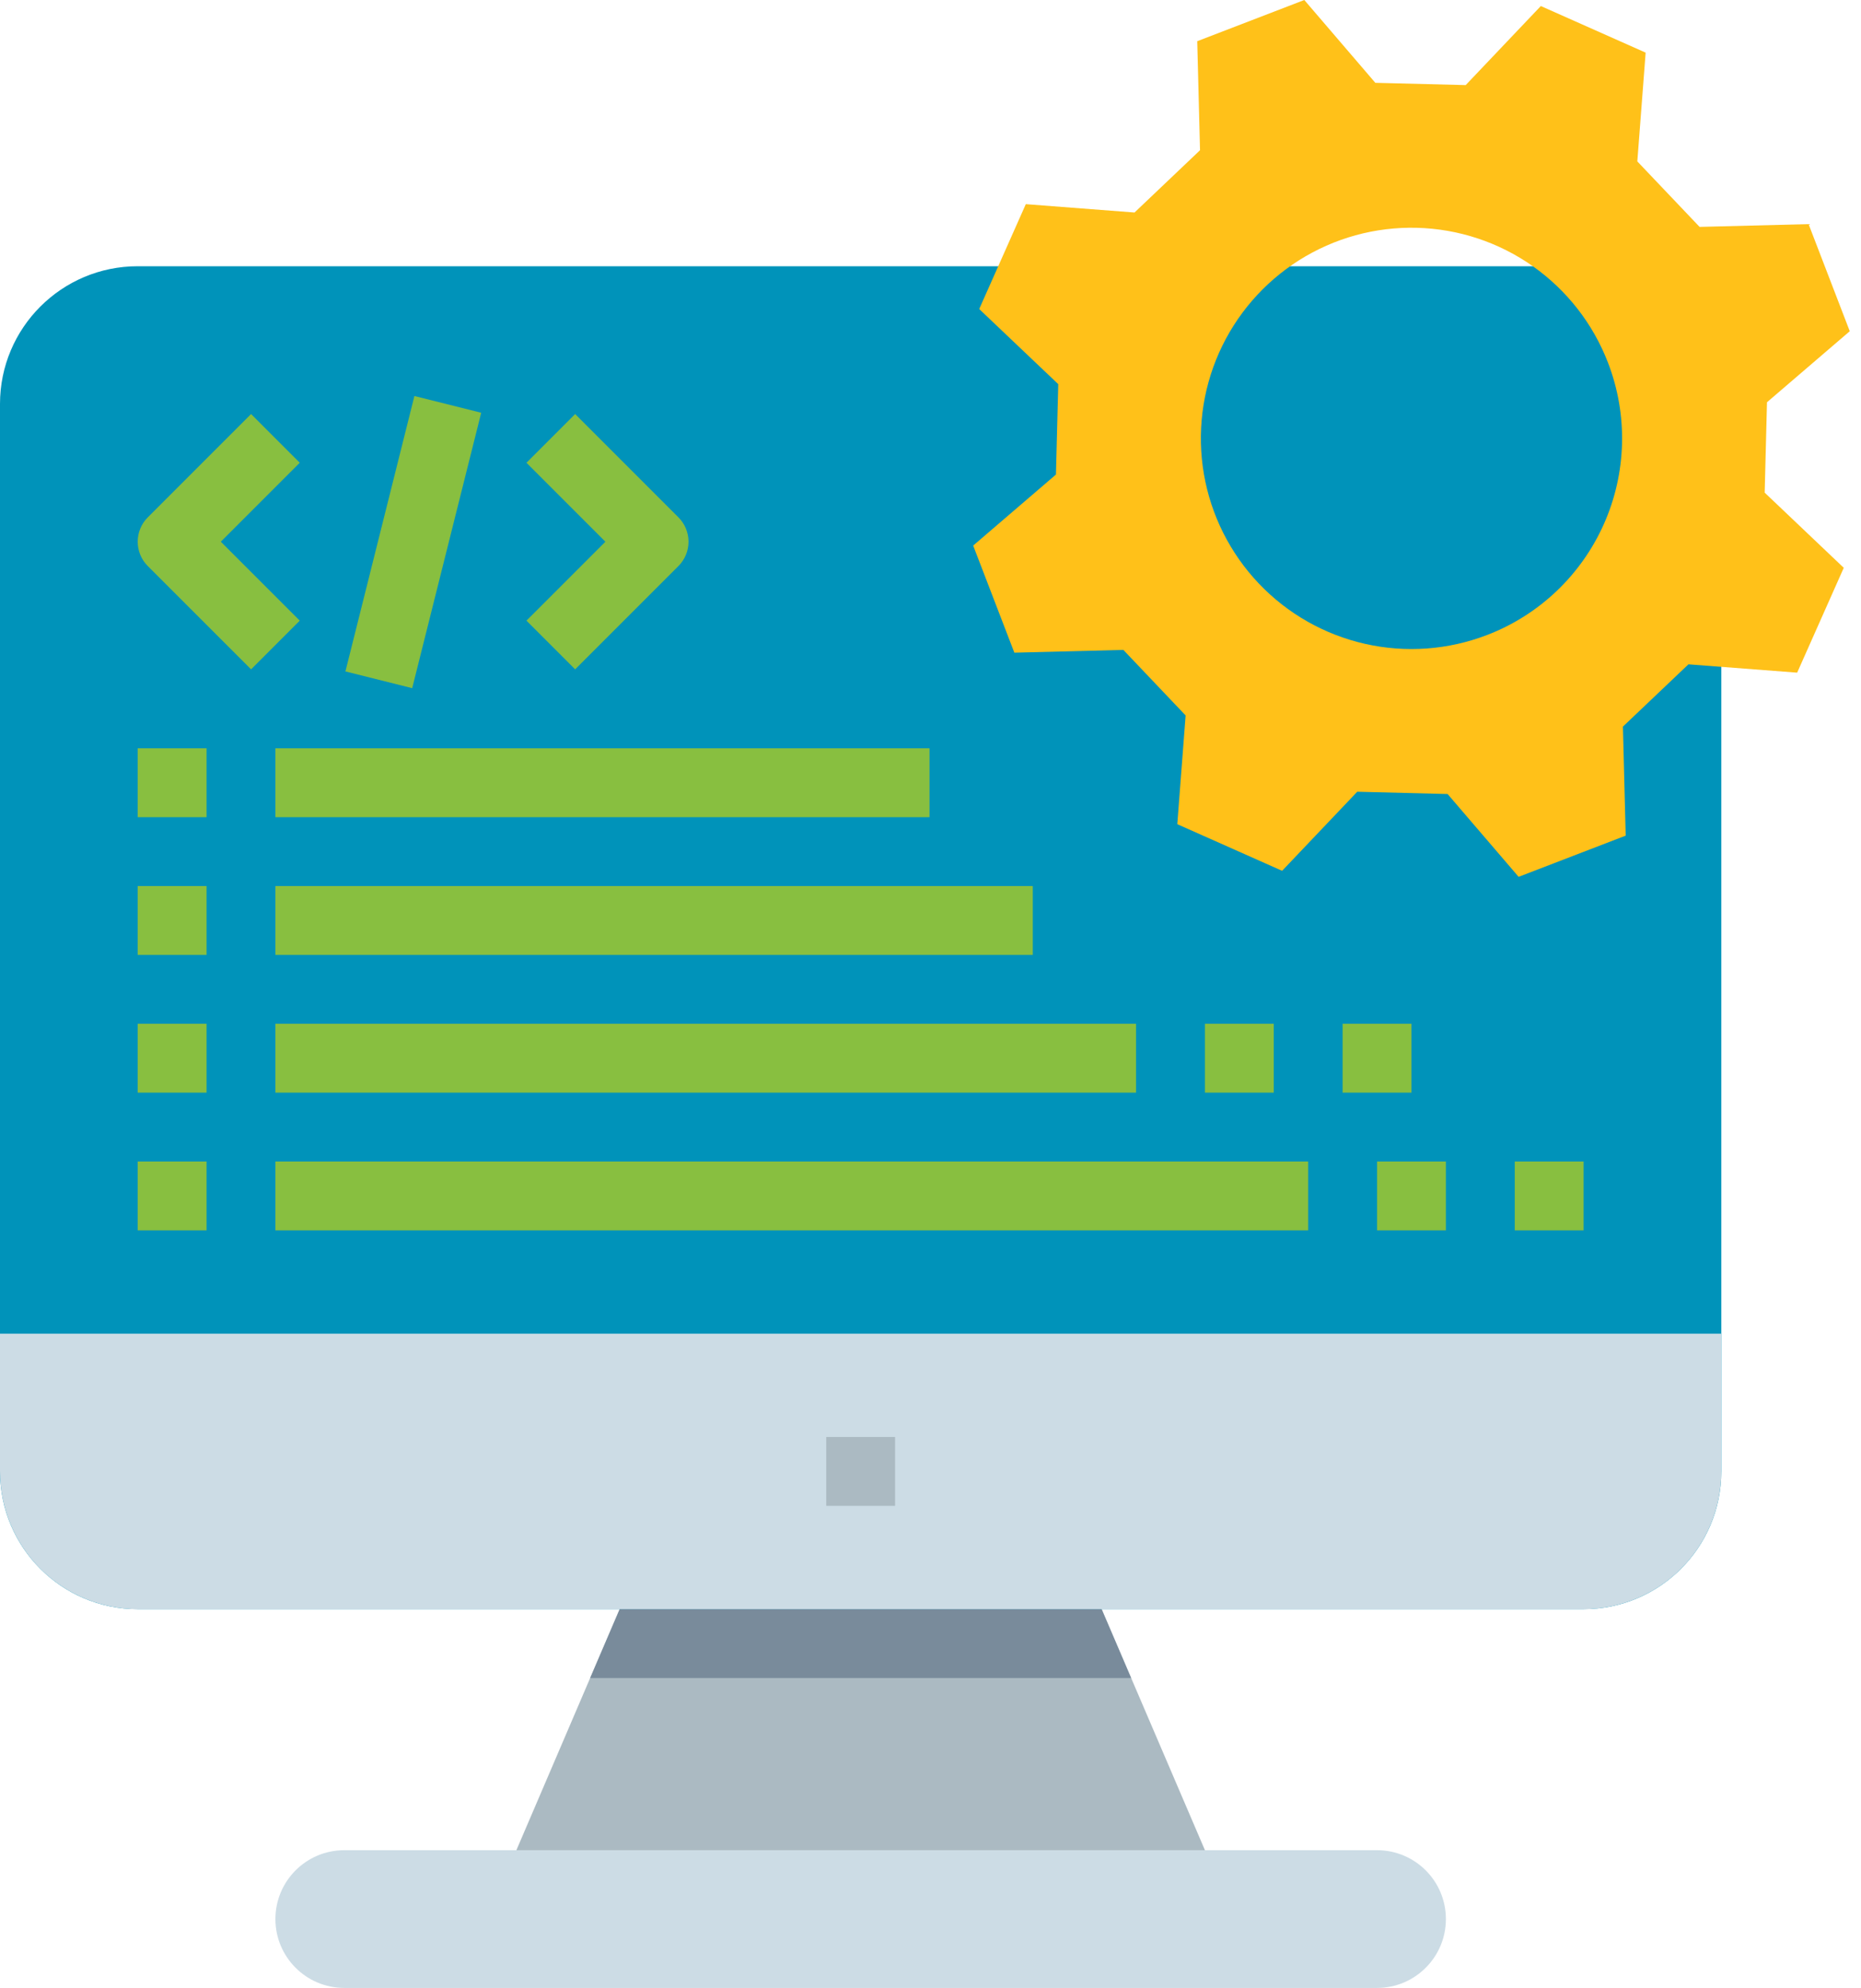 <svg width="103" height="110" viewBox="0 0 103 110" fill="none" xmlns="http://www.w3.org/2000/svg">
<path d="M68.322 106.189H26.947L32.663 92.852L35.931 85.231H59.338L62.606 92.852L68.322 106.189Z" fill="#ABBAC2"/>
<path d="M76.215 102.379H19.054C16.949 102.379 15.243 104.085 15.243 106.19C15.243 108.294 16.949 110 19.054 110H76.215C78.319 110 80.025 108.294 80.025 106.19C80.025 104.085 78.319 102.379 76.215 102.379Z" fill="#CCDCE5"/>
<path d="M62.605 92.852H32.663L35.93 85.231H59.338L62.605 92.852Z" fill="#798B9B"/>
<path d="M87.647 14.732H7.621C3.412 14.732 0 18.144 0 22.353V81.419C0 85.629 3.412 89.041 7.621 89.041H87.647C91.856 89.041 95.268 85.629 95.268 81.419V22.353C95.268 18.144 91.856 14.732 87.647 14.732Z" fill="#0093BA"/>
<path d="M87.647 89.041H7.621C5.6 89.041 3.662 88.238 2.232 86.809C0.803 85.379 0 83.441 0 81.419V73.798H95.268V81.419C95.268 83.441 94.465 85.379 93.036 86.809C91.607 88.238 89.668 89.041 87.647 89.041Z" fill="#CCDCE5"/>
<path d="M45.729 79.514H49.539V83.325H45.729V79.514Z" fill="#ABBAC2"/>
<path d="M97.797 22.258L102.378 18.328C101.24 15.369 101.237 15.361 100.099 12.402L94.066 12.555L90.62 8.931L91.081 2.913L85.279 0.334L81.121 4.709L76.119 4.582L72.189 0L66.263 2.28L66.417 8.313L62.792 11.759L56.775 11.297C55.487 14.195 55.483 14.203 54.196 17.1L58.571 21.257C58.52 23.254 58.494 24.262 58.443 26.259L53.862 30.189C55 33.148 55.003 33.156 56.141 36.115L62.174 35.962L65.62 39.588L65.159 45.606L70.961 48.185L75.119 43.81L80.12 43.937L84.05 48.519L89.977 46.239L89.823 40.206L93.449 36.76L99.467 37.221C100.755 34.324 100.758 34.316 102.046 31.419L97.669 27.26C97.721 25.264 97.745 24.255 97.797 22.258ZM82.304 35.137C80.153 35.965 77.804 36.136 75.555 35.628C73.306 35.121 71.258 33.958 69.67 32.287C68.082 30.616 67.025 28.511 66.633 26.239C66.242 23.967 66.532 21.63 67.468 19.524C68.405 17.417 69.945 15.635 71.894 14.404C73.843 13.172 76.113 12.546 78.417 12.605C80.722 12.664 82.957 13.405 84.841 14.734C86.725 16.064 88.172 17.922 88.999 20.073C89.549 21.502 89.812 23.025 89.773 24.555C89.734 26.086 89.394 27.593 88.772 28.992C88.15 30.391 87.259 31.654 86.15 32.709C85.04 33.763 83.733 34.589 82.304 35.138V35.137Z" fill="#FFC119"/>
<path d="M13.896 37.038L8.179 31.322C8.002 31.145 7.862 30.935 7.766 30.704C7.671 30.473 7.621 30.225 7.621 29.975C7.621 29.724 7.671 29.477 7.766 29.245C7.862 29.014 8.002 28.804 8.179 28.627L13.896 22.911L16.59 25.606L12.221 29.975L16.59 34.343L13.896 37.038Z" fill="#88BF40"/>
<path d="M31.833 37.038L29.138 34.343L33.507 29.975L29.138 25.606L31.833 22.911L37.549 28.627C37.726 28.804 37.867 29.014 37.962 29.245C38.058 29.477 38.107 29.724 38.107 29.975C38.107 30.225 38.058 30.473 37.962 30.704C37.867 30.935 37.726 31.145 37.549 31.322L31.833 37.038Z" fill="#88BF40"/>
<path d="M19.118 37.153L22.936 21.913L26.633 22.839L22.814 38.079L19.118 37.153Z" fill="#88BF40"/>
<path d="M7.621 41.407H11.432V45.218H7.621V41.407Z" fill="#88BF40"/>
<path d="M15.243 41.407H51.445V45.218H15.243V41.407Z" fill="#88BF40"/>
<path d="M7.621 49.029H11.432V52.839H7.621V49.029Z" fill="#88BF40"/>
<path d="M15.243 49.029H57.161V52.839H15.243V49.029Z" fill="#88BF40"/>
<path d="M7.621 56.65H11.432V60.46H7.621V56.65Z" fill="#88BF40"/>
<path d="M15.243 56.65H62.877V60.46H15.243V56.65Z" fill="#88BF40"/>
<path d="M7.621 64.271H11.432V68.082H7.621V64.271Z" fill="#88BF40"/>
<path d="M15.243 64.271H72.404V68.082H15.243V64.271Z" fill="#88BF40"/>
<path d="M76.215 64.271H80.025V68.082H76.215V64.271Z" fill="#88BF40"/>
<path d="M74.309 56.65H78.12V60.46H74.309V56.65Z" fill="#88BF40"/>
<path d="M66.688 56.65H70.499V60.46H66.688V56.65Z" fill="#88BF40"/>
<path d="M83.836 64.271H87.647V68.082H83.836V64.271Z" fill="#88BF40"/>
</svg>
